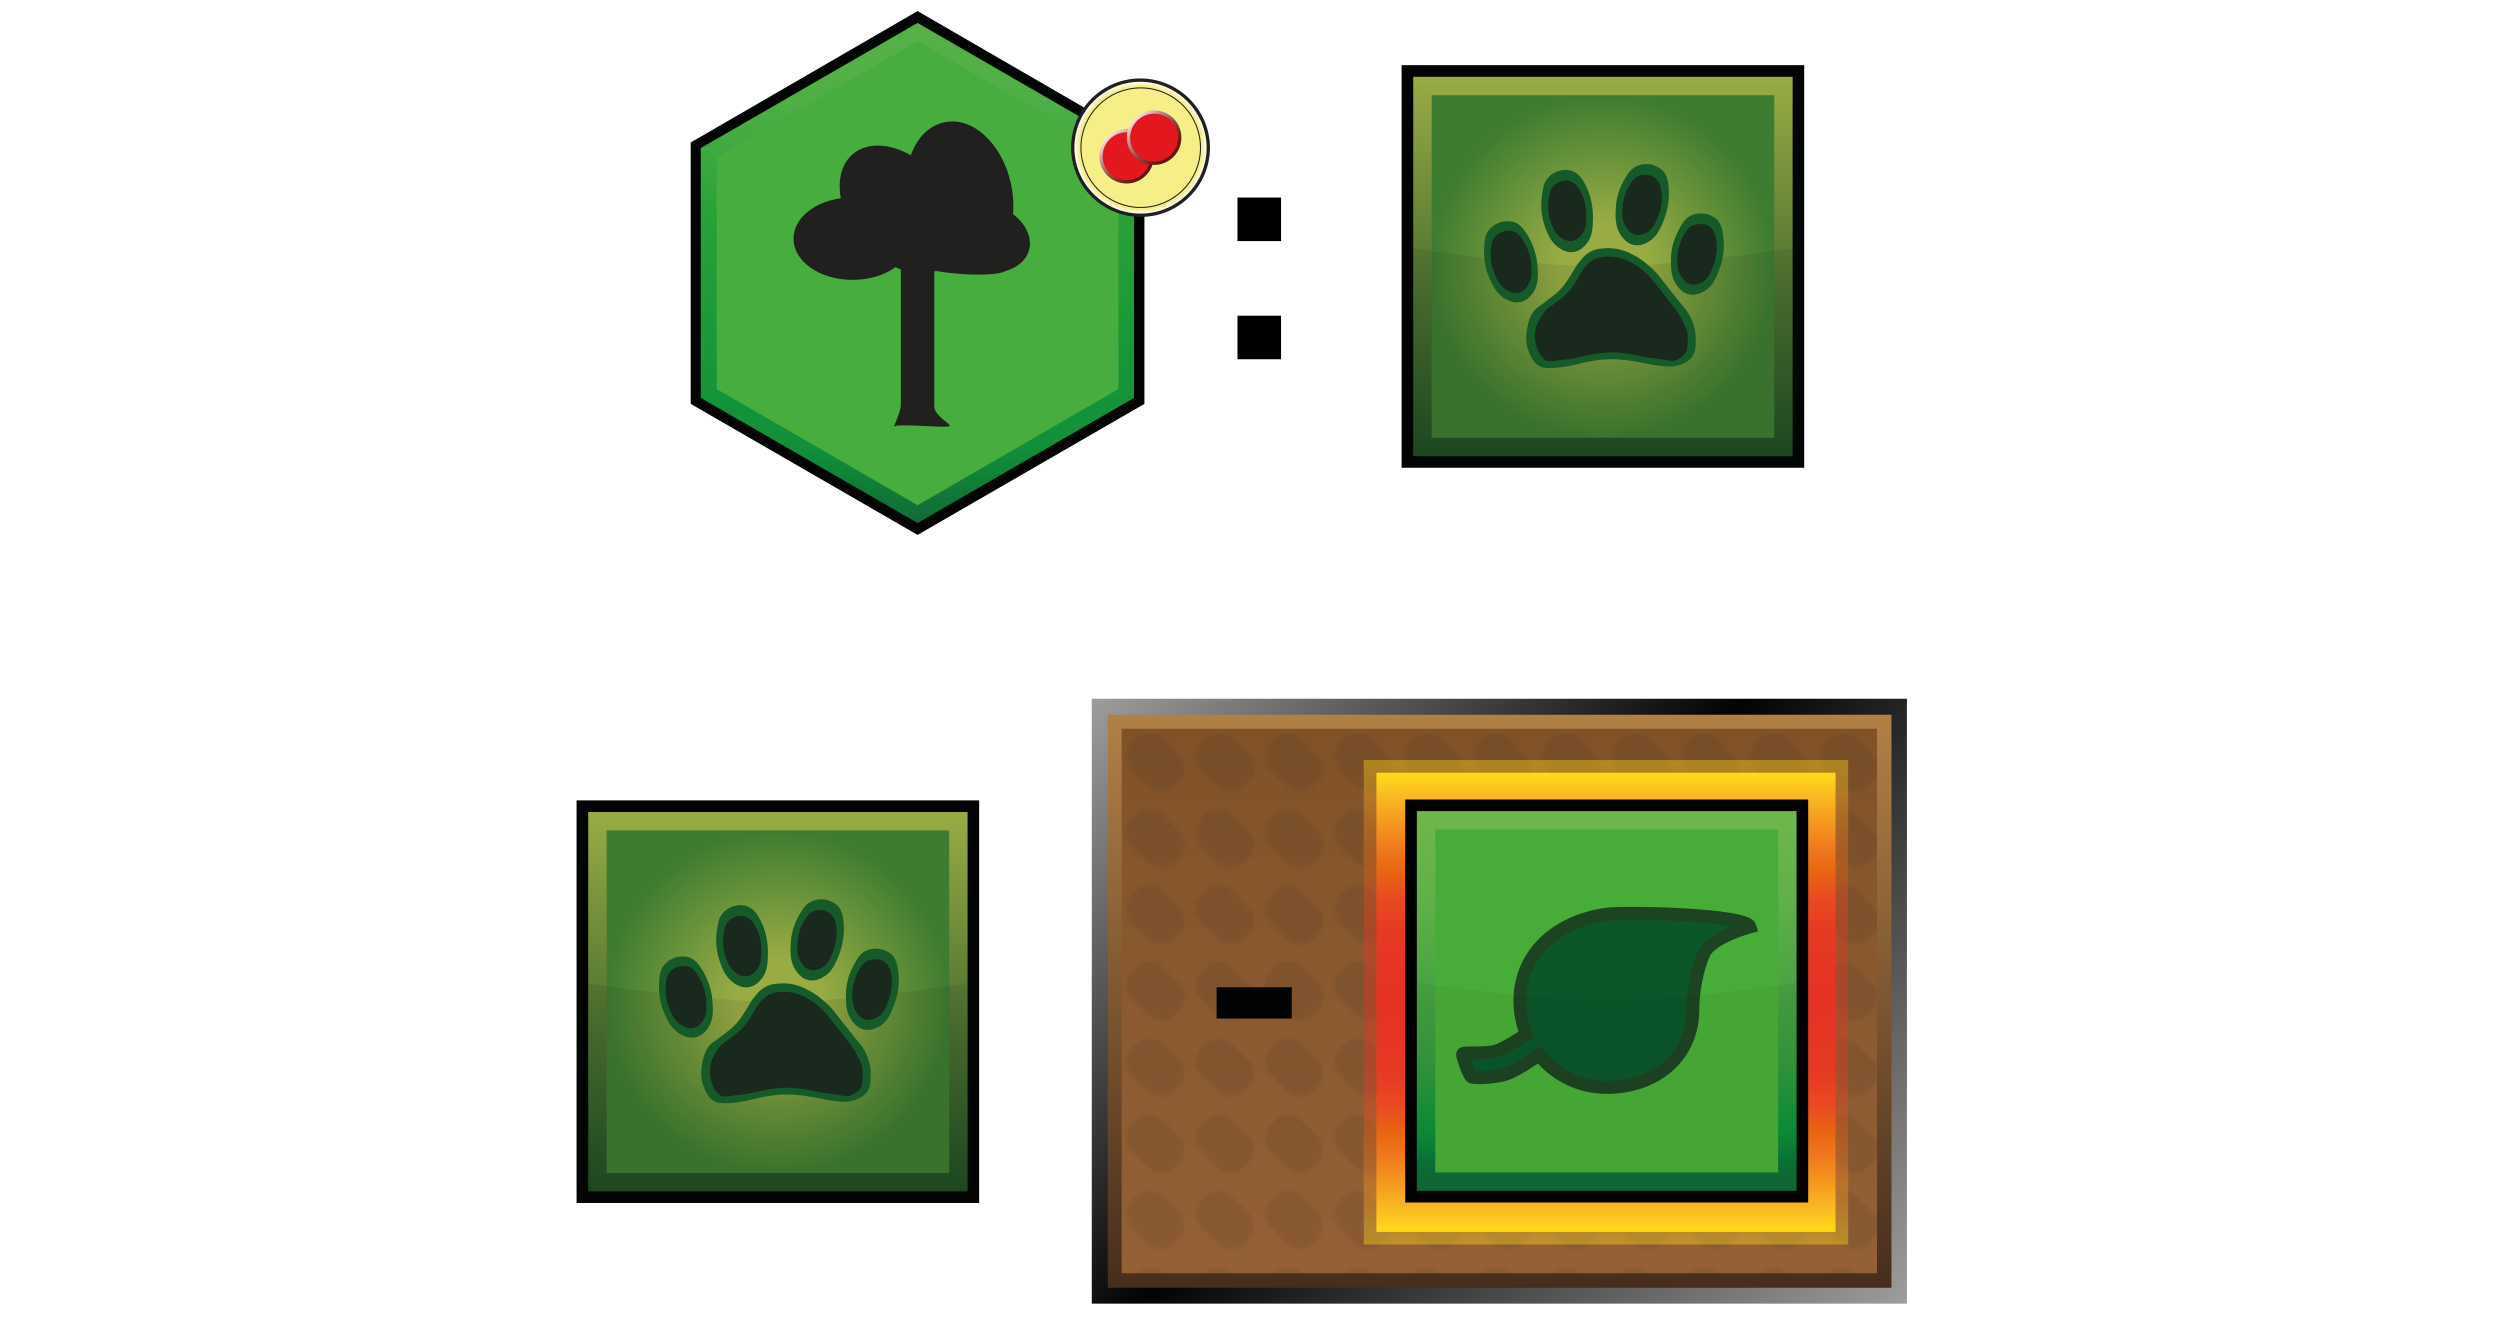 <?xml version="1.0" encoding="UTF-8"?><svg id="Layer" xmlns="http://www.w3.org/2000/svg" xmlns:xlink="http://www.w3.org/1999/xlink" viewBox="0 0 721 379.91"><defs><style>.cls-1{fill:url(#linear-gradient-2);}.cls-2{fill:#47ad3e;}.cls-3,.cls-4{fill:#030404;}.cls-5{fill:url(#linear-gradient-9);opacity:.4;}.cls-5,.cls-6,.cls-4,.cls-7{isolation:isolate;}.cls-8{fill:#20201e;}.cls-9{fill:#1a291d;}.cls-10{fill:url(#linear-gradient-6);}.cls-11,.cls-12,.cls-13,.cls-14,.cls-15,.cls-16{stroke-miterlimit:10;}.cls-11,.cls-13{stroke:#20201e;}.cls-11,.cls-13,.cls-17{fill:none;}.cls-11,.cls-15,.cls-16{stroke-width:.96px;}.cls-6{fill:url(#Nowy_wzorek_5);opacity:.1;}.cls-18{fill:#48ad38;}.cls-19{fill:url(#linear-gradient-11);}.cls-12{fill:#fff;opacity:0;stroke:#1d1d1b;}.cls-13{stroke-width:.3px;}.cls-20{fill:url(#linear-gradient-10);}.cls-21{fill:url(#radial-gradient);}.cls-4{opacity:.08;}.cls-22{fill:#175a29;}.cls-23{fill:url(#linear-gradient-5);}.cls-24{fill:url(#radial-gradient-2);}.cls-14{fill:#0b572a;stroke:#1d4422;stroke-width:3.73px;}.cls-25{fill:url(#radial-gradient-3);}.cls-26{fill:url(#linear-gradient-7);}.cls-7{opacity:.05;}.cls-7,.cls-27{fill:#030304;}.cls-15{stroke:url(#linear-gradient-4);}.cls-15,.cls-16{fill:#e2181e;}.cls-28{fill:url(#linear-gradient);}.cls-29{fill:#010202;}.cls-30{fill:url(#linear-gradient-8);}.cls-16{stroke:url(#linear-gradient-3);}</style><linearGradient id="linear-gradient" x1="-549.4" y1="-1067.04" x2="-472.02" y2="-989.68" gradientTransform="translate(96.25 -1011.43) rotate(-45) scale(1 -1)" gradientUnits="userSpaceOnUse"><stop offset="0" stop-color="#1f4d23"/><stop offset=".43" stop-color="#4d7131"/><stop offset="1" stop-color="#99ac44"/></linearGradient><radialGradient id="radial-gradient" cx="462.29" cy="51.25" fx="462.29" fy="51.25" r="49.4" gradientTransform="translate(0 128.1) scale(1 -1)" gradientUnits="userSpaceOnUse"><stop offset=".25" stop-color="#99ac44"/><stop offset="1" stop-color="#3e7c31"/></radialGradient><linearGradient id="linear-gradient-2" x1="264.58" y1="224.47" x2="264.58" y2="368.71" gradientTransform="translate(0 375.32) scale(1 -1)" gradientUnits="userSpaceOnUse"><stop offset="0" stop-color="#116a37"/><stop offset=".15" stop-color="#0f9039"/><stop offset=".62" stop-color="#28a138"/><stop offset=".65" stop-color="#2ea43a"/><stop offset=".84" stop-color="#4eaf45"/><stop offset="1" stop-color="#56b148"/></linearGradient><radialGradient id="radial-gradient-2" cx="328.93" cy="332.73" fx="328.93" fy="332.73" r="19.51" gradientTransform="translate(0 375.32) scale(1 -1)" gradientUnits="userSpaceOnUse"><stop offset="0" stop-color="#f6ee87"/><stop offset=".78" stop-color="#f6ee87"/><stop offset=".91" stop-color="#f6ee87"/><stop offset=".91" stop-color="#f7ee88"/><stop offset=".94" stop-color="#faf4b7"/><stop offset=".96" stop-color="#fdfade"/><stop offset=".97" stop-color="#fefcf2"/><stop offset=".99" stop-color="#fff"/><stop offset="1" stop-color="#fff"/></radialGradient><linearGradient id="linear-gradient-3" x1="330.47" y1="324.7" x2="319.38" y2="335.81" gradientTransform="translate(0 375.32) scale(1 -1)" gradientUnits="userSpaceOnUse"><stop offset="0" stop-color="#5e1613"/><stop offset=".1" stop-color="#611912"/><stop offset=".26" stop-color="#732c23"/><stop offset=".48" stop-color="#924e45"/><stop offset=".73" stop-color="#bf8981"/><stop offset="1" stop-color="#fbdede"/></linearGradient><linearGradient id="linear-gradient-4" x1="338.4" y1="330.06" x2="327.28" y2="341.18" xlink:href="#linear-gradient-3"/><linearGradient id="linear-gradient-5" x1="-867.58" y1="-1048.73" x2="-790.21" y2="-971.37" xlink:href="#linear-gradient"/><radialGradient id="radial-gradient-3" cx="224.35" cy="-160.79" fx="224.35" fy="-160.79" xlink:href="#radial-gradient"/><linearGradient id="linear-gradient-6" x1="534.8" y1="-263.68" x2="330.03" y2="-58.91" gradientTransform="translate(0 127.45) scale(1 -1)" gradientUnits="userSpaceOnUse"><stop offset="0" stop-color="#9f9d9c"/><stop offset=".54" stop-color="#020303"/><stop offset="1" stop-color="#9f9d9c"/></linearGradient><linearGradient id="linear-gradient-7" x1="432.49" y1="-243.94" x2="432.49" y2="-78.68" gradientTransform="translate(0 127.45) scale(1 -1)" gradientUnits="userSpaceOnUse"><stop offset="0" stop-color="#472d1c"/><stop offset="1" stop-color="#b18047"/></linearGradient><linearGradient id="linear-gradient-8" x1="432.41" y1="-239.76" x2="432.41" y2="-82.71" gradientTransform="translate(0 127.45) scale(1 -1)" gradientUnits="userSpaceOnUse"><stop offset="0" stop-color="#946137"/><stop offset="1" stop-color="#815228"/></linearGradient><pattern id="Nowy_wzorek_5" x="0" y="0" width="19.7" height="21.7" patternTransform="translate(43.4 -32285.17) scale(1 -1)" patternUnits="userSpaceOnUse" viewBox="0 0 19.7 21.7"><g><rect class="cls-17" width="19.7" height="21.7"/><g><rect class="cls-17" width="19.7" height="21.7"/><g><rect class="cls-17" width="19.7" height="21.7"/><g><rect class="cls-17" width="19.7" height="21.7"/><g><rect class="cls-17" width="19.7" height="21.7"/><g><rect class="cls-17" width="19.7" height="21.7"/><path class="cls-8" d="M16.6,13c2.1-2.1,2.1-5.6,0-7.7l-1.2-1.2c-2.1-2.1-5.6-2.1-7.8,0L3.1,8.7c-2.1,2.1-2.1,5.6,0,7.7l1.2,1.2c2.1,2.1,5.6,2.1,7.7,0l4.6-4.6Z"/></g></g></g></g></g></g></pattern><linearGradient id="linear-gradient-9" x1="463.16" y1="594.38" x2="463.16" y2="454.67" gradientTransform="translate(0 -235.46)" gradientUnits="userSpaceOnUse"><stop offset="0" stop-color="#ffdc15"/><stop offset="0" stop-color="#ffdb16"/><stop offset=".05" stop-color="#f9bb24"/><stop offset=".1" stop-color="#f59d1e"/><stop offset=".16" stop-color="#ef7c1e"/><stop offset=".22" stop-color="#e86312"/><stop offset=".27" stop-color="#e94c21"/><stop offset=".34" stop-color="#e63b23"/><stop offset=".41" stop-color="#e63624"/><stop offset=".5" stop-color="#e63324"/><stop offset=".59" stop-color="#e63624"/><stop offset=".66" stop-color="#e63b23"/><stop offset=".73" stop-color="#e94c21"/><stop offset=".78" stop-color="#e86312"/><stop offset=".84" stop-color="#ef7c1e"/><stop offset=".9" stop-color="#f59d1e"/><stop offset=".95" stop-color="#f9bb24"/><stop offset="1" stop-color="#ffdb16"/><stop offset="1" stop-color="#ffdc15"/></linearGradient><linearGradient id="linear-gradient-10" x1="463.17" y1="590.73" x2="463.17" y2="458.32" xlink:href="#linear-gradient-9"/><linearGradient id="linear-gradient-11" x1="-532.04" y1="-1076.79" x2="-454.61" y2="-999.34" gradientTransform="translate(78.19 -794.17) rotate(-45) scale(1 -1)" gradientUnits="userSpaceOnUse"><stop offset="0" stop-color="#0f6936"/><stop offset=".04" stop-color="#0f6c37"/><stop offset=".08" stop-color="#077739"/><stop offset=".13" stop-color="#108837"/><stop offset=".15" stop-color="#0a9039"/><stop offset=".35" stop-color="#36993d"/><stop offset=".76" stop-color="#5fb048"/><stop offset="1" stop-color="#6fb74b"/></linearGradient></defs><rect class="cls-12" x=".5" y=".5" width="720" height="378.91"/><path d="M356.89,69.53v-12.56h12.56v12.56h-12.56Zm0,34.08v-12.56h12.56v12.56h-12.56Z"/><g id="animal"><rect class="cls-3" x="404.22" y="18.79" width="116.11" height="116.11"/><rect class="cls-28" x="407.58" y="22.15" width="109.41" height="109.41"/><rect class="cls-21" x="412.89" y="27.45" width="98.8" height="98.8"/><path id="darker" class="cls-4" d="M516.98,131.56h-109.41v-59.97s34.46,5.31,54.66,5.31,54.75-5.31,54.75-5.31v59.97h0Z"/><path class="cls-22" d="M450.69,49.06c-.28,0-2.97,.37-4.57,2.6-.65,.84-.93,1.77-1.12,2.79-.37,2.05-1.12,5.77,.37,10.34,.74,2.14,1.58,4.75,4.01,6.52,.74,.56,2.23,1.58,4.19,1.39,2.14-.19,3.45-1.77,3.9-2.32,1.86-2.14,1.86-4.66,1.95-7.35,0-1.3,0-5.31-2.05-9.49-1.39-2.79-2.6-3.53-3.16-3.82-1.49-.93-3.08-.74-3.53-.65h.01Z"/><path class="cls-22" d="M476.39,47.48c-.28-.09-2.88-.65-5.12,.84-.84,.56-1.49,1.3-2.05,2.23-1.12,1.77-3.08,4.94-3.25,9.78-.09,2.32-.19,5.03,1.49,7.54,.56,.74,1.58,2.23,3.45,2.71,2.05,.56,3.9-.46,4.47-.84,2.42-1.39,3.45-3.73,4.47-6.24,.46-1.21,1.86-4.94,1.39-9.6-.28-3.08-1.21-4.19-1.67-4.66-1.21-1.21-2.71-1.58-3.16-1.77h-.02Z"/><path class="cls-22" d="M433.28,63.95c-.28,.09-2.88,.65-4.29,2.97-.56,.93-.74,1.77-.84,2.88-.19,2.05-.56,5.77,1.3,10.25,.93,2.05,1.95,4.57,4.66,6.15,.84,.46,2.42,1.3,4.29,.93,2.14-.37,3.25-2.05,3.73-2.71,1.58-2.32,1.49-4.84,1.3-7.54-.09-1.3-.46-5.22-2.97-9.21-1.58-2.6-2.88-3.25-3.53-3.53-1.67-.56-3.08-.28-3.64-.19h-.01Z"/><path class="cls-22" d="M491.95,61.72c-.28-.09-2.88-.65-5.12,.93-.84,.65-1.39,1.39-1.95,2.32-1.02,1.86-2.97,5.03-2.97,9.86,0,2.32-.09,5.03,1.67,7.45,.56,.74,1.67,2.23,3.53,2.6,2.05,.46,3.82-.56,4.47-.93,2.42-1.39,3.36-3.82,4.29-6.33,.46-1.21,1.77-4.94,1.12-9.6-.37-3.08-1.3-4.19-1.77-4.66-1.3-1.21-2.79-1.58-3.25-1.67h0v.03Z"/><path class="cls-9" d="M491.29,64.7c-.19,0-2.14-.46-3.82,.74-.65,.46-1.02,1.02-1.49,1.67-.74,1.39-2.14,3.73-2.23,7.35,0,1.67-.09,3.73,1.3,5.59,.37,.56,1.21,1.67,2.6,1.95,1.58,.37,2.88-.46,3.36-.65,1.77-1.12,2.42-2.79,3.16-4.75,.37-.93,1.3-3.73,.84-7.17-.28-2.23-1.02-3.08-1.3-3.45-.93-1.02-2.05-1.3-2.42-1.3h0v.02Z"/><path class="cls-9" d="M475.65,50.55c-.19-.09-2.14-.46-3.82,.56-.65,.46-1.02,.93-1.49,1.67-.84,1.3-2.23,3.64-2.42,7.26-.09,1.67-.19,3.73,1.12,5.59,.37,.56,1.12,1.67,2.51,2.05,1.58,.37,2.88-.37,3.36-.56,1.77-1.02,2.51-2.71,3.25-4.57,.37-.93,1.39-3.64,1.02-7.08-.28-2.23-.93-3.08-1.21-3.45-.93-1.12-1.95-1.39-2.32-1.49h0v.02Z"/><path class="cls-9" d="M451.06,52.13c-.19,0-2.14,.28-3.36,1.86-.46,.65-.65,1.3-.84,2.05-.28,1.49-.84,4.19,.28,7.63,.56,1.58,1.12,3.53,2.97,4.84,.56,.37,1.67,1.12,3.08,1.02,1.58-.19,2.51-1.3,2.88-1.67,1.3-1.58,1.39-3.45,1.49-5.4,0-.93,0-3.9-1.58-6.98-1.02-2.05-1.95-2.6-2.32-2.79-1.12-.74-2.23-.65-2.6-.56h0Z"/><path class="cls-9" d="M433.93,66.66c-.19,0-2.23,.46-3.25,2.32-.46,.74-.56,1.39-.65,2.23-.19,1.58-.46,4.47,1.02,7.82,.65,1.58,1.49,3.53,3.53,4.66,.65,.37,1.86,1.02,3.25,.74,1.58-.28,2.51-1.58,2.79-2.05,1.21-1.77,1.12-3.73,1.02-5.77-.09-1.02-.37-4.01-2.23-7.08-1.21-2.05-2.23-2.51-2.71-2.71-1.3-.46-2.51-.19-2.79-.19v.03h.02Z"/><path class="cls-22" d="M463.08,71.59c-1.3,.09-2.71,.09-4.29,.93-1.77,.93-2.79,2.32-3.73,3.53-.84,1.12-.74,1.21-1.95,3.16-1.12,1.67-1.67,2.71-2.71,3.82-1.21,1.39-2.42,2.23-4.57,3.9-2.32,1.77-2.51,1.67-3.16,2.42-1.58,1.86-1.95,3.9-2.23,5.31-.19,1.3-.65,3.73,.37,6.52,.46,1.21,1.3,3.53,3.45,4.57,.84,.37,1.67,.46,3.73,.37,3.45-.19,5.77-.84,7.82-1.3,2.42-.56,4.94-1.12,8.1-1.21,3.82-.09,7.17,.56,8.93,.84,2.05,.37,3.53,.84,6.42,1.12,2.42,.28,3.64,.19,5.03-.28,.84-.28,2.32-.74,3.45-2.05,1.21-1.49,1.3-3.08,1.3-4.75,.09-1.12,.09-3.82-1.49-6.98-.65-1.39-1.21-2.05-3.36-4.66-5.77-7.17-6.05-8.01-8.38-9.97-1.39-1.21-2.79-2.42-4.94-3.45-1.12-.65-4.01-2.05-7.82-1.86h.04v.02Z"/><path class="cls-9" d="M463.36,74.01c-1.12,.09-2.32,.09-3.73,.84-1.49,.84-2.42,2.05-3.16,3.08-.74,.93-.65,1.02-1.67,2.79-.93,1.49-1.49,2.32-2.32,3.25-1.02,1.21-2.05,1.95-3.9,3.36-2.05,1.58-2.14,1.39-2.79,2.14-1.39,1.58-2.6,4.01-2.88,5.12-.19,1.12-.56,3.16,.28,5.59,.37,1.12,1.12,3.08,2.97,3.9,.74,.37,2.42-.09,4.1-.28,2.97-.19,5.03-.74,6.8-1.12,2.05-.46,4.29-.93,6.98-1.02,3.25-.09,6.15,.46,7.73,.74,1.77,.37,3.08,.74,5.5,.93,2.05,.19,4.57,1.02,5.68,.65,.74-.19,1.95-.74,2.97-1.95s.74-3.82,.84-5.31c.09-.93-.74-2.97-2.32-5.68-.74-1.3-1.12-1.77-2.88-4.01-4.94-6.15-5.22-6.89-7.17-8.56-1.21-1.02-2.42-2.05-4.29-2.97-.93-.46-3.45-1.67-6.7-1.49h-.04Z"/></g><g id="greenery"><polygon class="cls-3" points="264.63 154.27 199.2 116.48 199.2 41.09 264.63 3.19 330.05 41.09 330.05 116.48 264.63 154.27"/><polygon class="cls-1" points="264.63 150.85 202.1 114.76 202.1 42.7 264.63 6.61 327.06 42.7 327.06 114.76 264.63 150.85"/><polygon class="cls-2" points="264.63 145.71 206.7 112.19 206.7 45.38 264.63 11.86 322.56 45.38 322.56 112.19 264.63 145.71"/><path class="cls-8" d="M273.84,122.9c-.64,.64-13.6-.75-15.74,0-1.07,1.07,1.71-3.64,1.71-6.21v-46.69h9.64v47.33c.11,2.68,4.93,4.93,4.39,5.57Z"/><path class="cls-8" d="M270.3,51.27c7.39,8.78,8.57,20.13,2.57,25.16-6,5.03-16.81,1.93-24.31-6.85-7.39-8.78-8.57-20.13-2.57-25.16,6-5.03,16.92-2.03,24.31,6.85Z"/><path class="cls-8" d="M262.92,68.83c0,6.64-7.6,11.89-17.03,11.89s-17.03-5.25-17.03-11.89,7.6-11.89,17.03-11.89,17.03,5.25,17.03,11.89Z"/><path class="cls-8" d="M291.61,53.19c2.46,11.67-2.25,22.59-10.39,24.31-8.14,1.71-16.92-6.21-19.38-17.88-2.46-11.67,2.25-22.59,10.39-24.31,8.24-1.93,16.92,6.21,19.38,17.88Z"/><path class="cls-8" d="M296.75,72.25c-1.61,5.46-9.21,7.92-17.13,5.78-8.03-2.36-13.17-8.46-11.56-14.03,1.61-5.35,9.21-8.03,17.13-5.78,8.03,2.36,13.17,8.57,11.56,14.03Z"/><path class="cls-8" d="M290.01,77.82c-.11,1.18-5.89,1.71-13.06,1.18-7.07-.54-12.85-1.82-12.74-3.11s5.89-1.71,13.06-1.18c7.07,.54,12.85,1.93,12.74,3.11Z"/></g><g id="oxIcon"><path class="cls-24" d="M348.47,42.59c0,10.81-8.78,19.49-19.49,19.49s-19.6-8.67-19.6-19.49,8.78-19.49,19.6-19.49,19.49,8.78,19.49,19.49Z"/><path class="cls-11" d="M348.47,42.59c0,10.81-8.78,19.49-19.49,19.49s-19.6-8.67-19.6-19.49,8.78-19.49,19.49-19.49,19.6,8.78,19.6,19.49Z"/><path class="cls-13" d="M346.22,42.59c0,9.53-7.71,17.24-17.24,17.24s-17.24-7.71-17.24-17.24,7.71-17.24,17.24-17.24,17.24,7.71,17.24,17.24Z"/><path class="cls-16" d="M332.3,45.05c0,4.07-3.32,7.39-7.39,7.39s-7.39-3.32-7.39-7.39,3.32-7.39,7.39-7.39,7.39,3.32,7.39,7.39Z"/><path class="cls-15" d="M340.23,39.7c0,4.07-3.32,7.39-7.39,7.39s-7.39-3.32-7.39-7.39,3.32-7.39,7.39-7.39,7.39,3.32,7.39,7.39Z"/></g><g id="animal-2"><rect class="cls-3" x="166.28" y="230.83" width="116.11" height="116.11"/><rect class="cls-23" x="169.64" y="234.19" width="109.41" height="109.41"/><rect class="cls-25" x="174.95" y="239.49" width="98.8" height="98.8"/><path id="darker-2" class="cls-4" d="M279.04,343.6h-109.41v-59.97s34.46,5.31,54.66,5.31,54.75-5.31,54.75-5.31v59.97h0Z"/><path class="cls-22" d="M212.75,261.1c-.28,0-2.97,.37-4.57,2.6-.65,.84-.93,1.77-1.12,2.79-.37,2.05-1.12,5.77,.37,10.34,.74,2.14,1.58,4.75,4.01,6.52,.74,.56,2.23,1.58,4.19,1.39,2.14-.19,3.45-1.77,3.9-2.32,1.86-2.14,1.86-4.66,1.95-7.35,0-1.3,0-5.31-2.05-9.49-1.39-2.79-2.6-3.53-3.16-3.82-1.49-.93-3.08-.74-3.53-.65h.01Z"/><path class="cls-22" d="M238.45,259.52c-.28-.09-2.88-.65-5.12,.84-.84,.56-1.49,1.3-2.05,2.23-1.12,1.77-3.08,4.94-3.25,9.78-.09,2.32-.19,5.03,1.49,7.54,.56,.74,1.58,2.23,3.45,2.71,2.05,.56,3.9-.46,4.47-.84,2.42-1.39,3.45-3.73,4.47-6.24,.46-1.21,1.86-4.94,1.39-9.6-.28-3.08-1.21-4.19-1.67-4.66-1.21-1.21-2.71-1.58-3.16-1.77h-.02Z"/><path class="cls-22" d="M195.34,275.99c-.28,.09-2.88,.65-4.29,2.97-.56,.93-.74,1.77-.84,2.88-.19,2.05-.56,5.77,1.3,10.25,.93,2.05,1.95,4.57,4.66,6.15,.84,.46,2.42,1.3,4.29,.93,2.14-.37,3.25-2.05,3.73-2.71,1.58-2.32,1.49-4.84,1.3-7.54-.09-1.3-.46-5.22-2.97-9.21-1.58-2.6-2.88-3.25-3.53-3.53-1.67-.56-3.08-.28-3.64-.19h-.01Z"/><path class="cls-22" d="M254.01,273.76c-.28-.09-2.88-.65-5.12,.93-.84,.65-1.39,1.39-1.95,2.32-1.02,1.86-2.97,5.03-2.97,9.86,0,2.32-.09,5.03,1.67,7.45,.56,.74,1.67,2.23,3.53,2.6,2.05,.46,3.82-.56,4.47-.93,2.42-1.39,3.36-3.82,4.29-6.33,.46-1.21,1.77-4.94,1.12-9.6-.37-3.08-1.3-4.19-1.77-4.66-1.3-1.21-2.79-1.58-3.25-1.67h0v.03Z"/><path class="cls-9" d="M253.35,276.74c-.19,0-2.14-.46-3.82,.74-.65,.46-1.02,1.02-1.49,1.67-.74,1.39-2.14,3.73-2.23,7.35,0,1.67-.09,3.73,1.3,5.59,.37,.56,1.21,1.67,2.6,1.95,1.58,.37,2.88-.46,3.36-.65,1.77-1.12,2.42-2.79,3.16-4.75,.37-.93,1.3-3.73,.84-7.17-.28-2.23-1.02-3.08-1.3-3.45-.93-1.02-2.05-1.3-2.42-1.3h0v.02Z"/><path class="cls-9" d="M237.71,262.59c-.19-.09-2.14-.46-3.82,.56-.65,.46-1.02,.93-1.49,1.67-.84,1.3-2.23,3.64-2.42,7.26-.09,1.67-.19,3.73,1.12,5.59,.37,.56,1.12,1.67,2.51,2.05,1.58,.37,2.88-.37,3.36-.56,1.77-1.02,2.51-2.71,3.25-4.57,.37-.93,1.39-3.64,1.02-7.08-.28-2.23-.93-3.08-1.21-3.45-.93-1.12-1.95-1.39-2.32-1.49h0v.02Z"/><path class="cls-9" d="M213.12,264.17c-.19,0-2.14,.28-3.36,1.86-.46,.65-.65,1.3-.84,2.05-.28,1.49-.84,4.19,.28,7.63,.56,1.58,1.12,3.53,2.97,4.84,.56,.37,1.67,1.12,3.08,1.02,1.58-.19,2.51-1.3,2.88-1.67,1.3-1.58,1.39-3.45,1.49-5.4,0-.93,0-3.9-1.58-6.98-1.02-2.05-1.95-2.6-2.32-2.79-1.12-.74-2.23-.65-2.6-.56h0Z"/><path class="cls-9" d="M195.99,278.7c-.19,0-2.23,.46-3.25,2.32-.46,.74-.56,1.39-.65,2.23-.19,1.58-.46,4.47,1.02,7.82,.65,1.58,1.49,3.53,3.53,4.66,.65,.37,1.86,1.02,3.25,.74,1.58-.28,2.51-1.58,2.79-2.05,1.21-1.77,1.12-3.73,1.02-5.77-.09-1.02-.37-4.01-2.23-7.08-1.21-2.05-2.23-2.51-2.71-2.71-1.3-.46-2.51-.19-2.79-.19v.03h.02Z"/><path class="cls-22" d="M225.14,283.63c-1.3,.09-2.71,.09-4.29,.93-1.77,.93-2.79,2.32-3.73,3.53-.84,1.12-.74,1.21-1.95,3.16-1.12,1.67-1.67,2.71-2.71,3.82-1.21,1.39-2.42,2.23-4.57,3.9-2.32,1.77-2.51,1.67-3.16,2.42-1.58,1.86-1.95,3.9-2.23,5.31-.19,1.3-.65,3.73,.37,6.52,.46,1.21,1.3,3.53,3.45,4.57,.84,.37,1.67,.46,3.73,.37,3.45-.19,5.77-.84,7.82-1.3,2.42-.56,4.94-1.12,8.1-1.21,3.82-.09,7.17,.56,8.93,.84,2.05,.37,3.53,.84,6.42,1.12,2.42,.28,3.64,.19,5.03-.28,.84-.28,2.32-.74,3.45-2.05,1.21-1.49,1.3-3.08,1.3-4.75,.09-1.12,.09-3.82-1.49-6.98-.65-1.39-1.21-2.05-3.36-4.66-5.77-7.17-6.05-8.01-8.38-9.97-1.39-1.21-2.79-2.42-4.94-3.45-1.12-.65-4.01-2.05-7.82-1.86h.04v.02Z"/><path class="cls-9" d="M225.42,286.05c-1.12,.09-2.32,.09-3.73,.84-1.49,.84-2.42,2.05-3.16,3.08-.74,.93-.65,1.02-1.67,2.79-.93,1.49-1.49,2.32-2.32,3.25-1.02,1.21-2.05,1.95-3.9,3.36-2.05,1.58-2.14,1.39-2.79,2.14-1.39,1.58-2.6,4.01-2.88,5.12-.19,1.12-.56,3.16,.28,5.59,.37,1.12,1.12,3.08,2.97,3.9,.74,.37,2.42-.09,4.1-.28,2.97-.19,5.03-.74,6.8-1.12,2.05-.46,4.29-.93,6.98-1.02,3.25-.09,6.15,.46,7.73,.74,1.77,.37,3.08,.74,5.5,.93,2.05,.19,4.57,1.02,5.68,.65,.74-.19,1.95-.74,2.97-1.95s.74-3.82,.84-5.31c.09-.93-.74-2.97-2.32-5.68-.74-1.3-1.12-1.77-2.88-4.01-4.94-6.15-5.22-6.89-7.17-8.56-1.21-1.02-2.42-2.05-4.29-2.97-.93-.46-3.45-1.67-6.7-1.49h-.04Z"/></g><g id="prodBg"><rect id="external-border" class="cls-10" x="314.87" y="201.52" width="235.09" height="174.45"/><rect id="internal-border" class="cls-26" x="319.48" y="206.13" width="226.02" height="165.26"/><rect id="bg" class="cls-30" x="323.49" y="210.16" width="217.83" height="157.05"/><rect id="bgPattern" class="cls-6" x="323.49" y="210.16" width="217.83" height="157.05"/></g><path class="cls-29" d="M350.87,293.75v-9.03h21.68v9.03h-21.68Z"/><g id="plant"><rect class="cls-5" x="393.3" y="219.21" width="139.71" height="139.71"/><rect class="cls-20" x="396.96" y="222.86" width="132.41" height="132.41"/><rect class="cls-27" x="405.26" y="230.58" width="116.22" height="116.22"/><rect class="cls-19" x="408.62" y="233.93" width="109.51" height="109.51"/><rect class="cls-18" x="413.93" y="239.25" width="98.89" height="98.89"/><path id="leaf" class="cls-14" d="M463.33,263.66c-14.17,1.96-24.98,11.18-24.98,24.98,0,3.36,.65,6.62,1.86,9.6-2.61,1.77-6.43,4.1-8.29,4.75-3.26,1.12-9.79,.37-10.07,.93s1.86,6.43,2.61,6.71,6.71,.28,10.07-.93c2.42-.84,6.8-3.63,9.32-5.5,4.57,5.78,11.65,9.41,19.57,9.41,13.79,0,24.79-8.67,24.79-22.46,0-5.31,1.3-12.02,3.26-16.22,2.14-4.66,13.23-7.64,13.23-7.64-1.12-3.63-35.79-4.38-41.38-3.63h.01Z"/><path id="darker-2" class="cls-7" d="M518.13,343.44h-109.51v-60.02s34.48,5.31,54.71,5.31,54.8-5.31,54.8-5.31v60.02h0Z"/></g></svg>